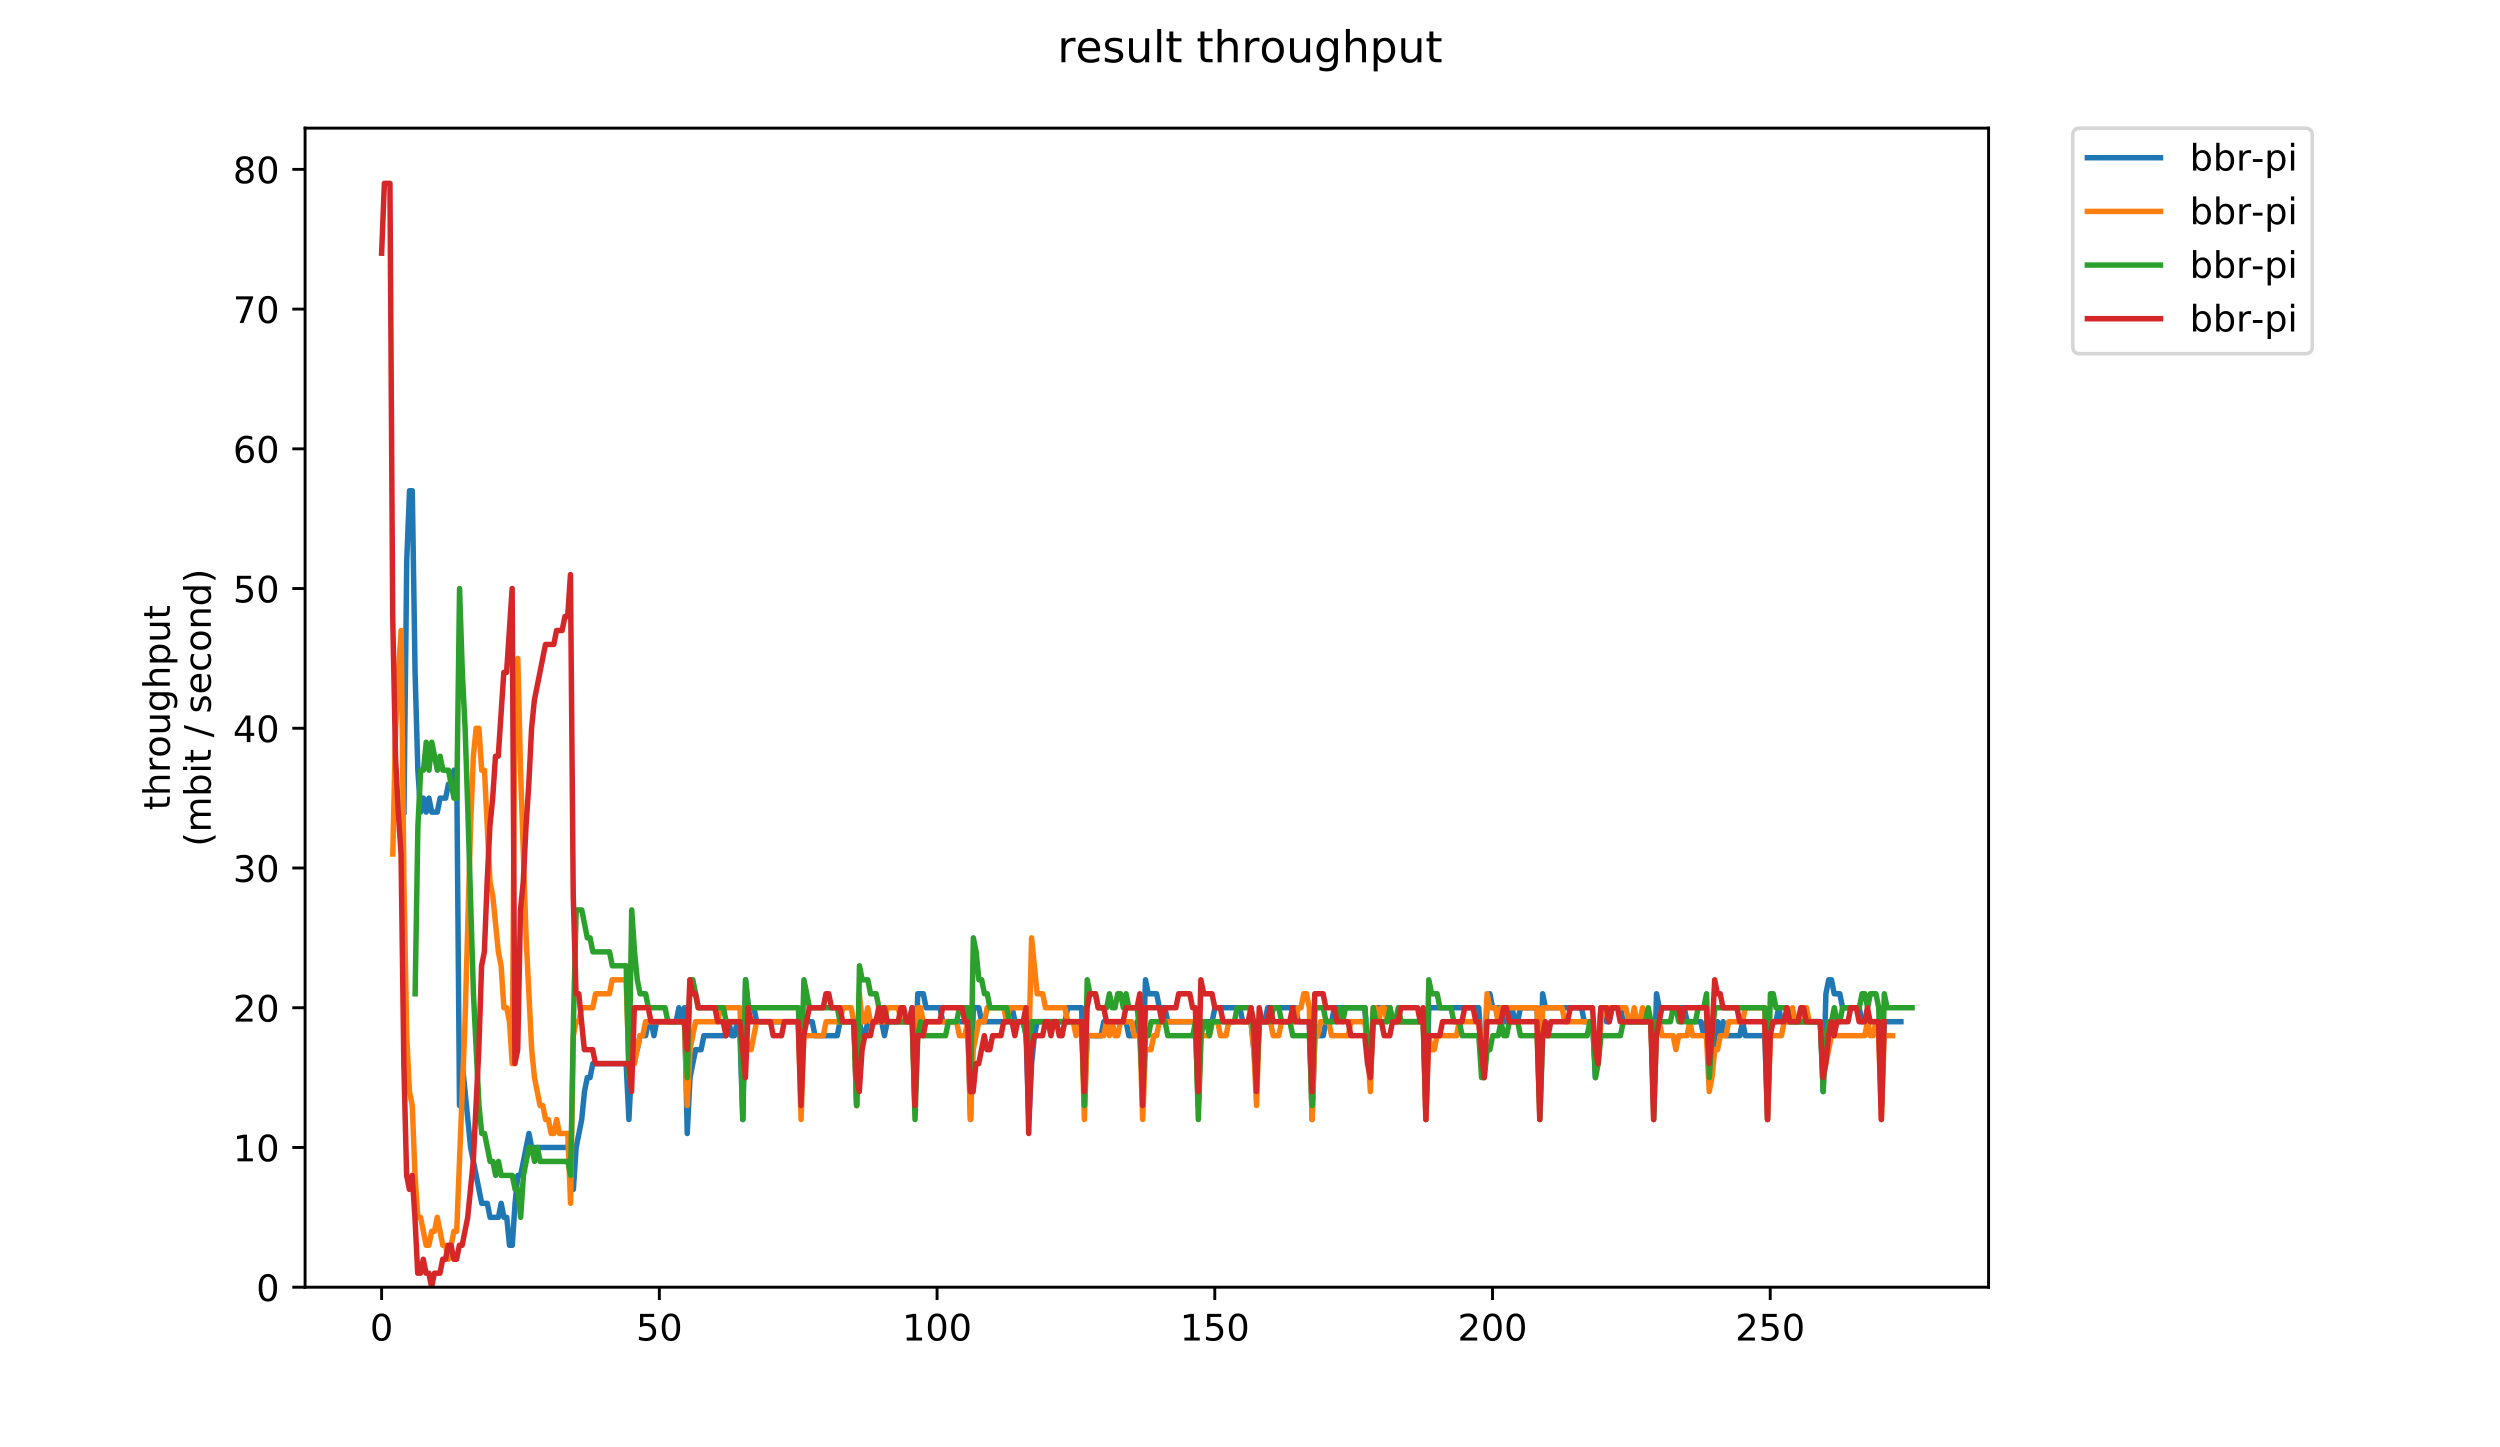 <?xml version="1.0" encoding="utf-8" standalone="no"?>
<!DOCTYPE svg PUBLIC "-//W3C//DTD SVG 1.1//EN"
  "http://www.w3.org/Graphics/SVG/1.1/DTD/svg11.dtd">
<!-- Created with matplotlib (https://matplotlib.org/) -->
<svg height="396pt" version="1.1" viewBox="0 0 684 396" width="684pt" xmlns="http://www.w3.org/2000/svg" xmlns:xlink="http://www.w3.org/1999/xlink">
 <defs>
  <style type="text/css">
*{stroke-linecap:butt;stroke-linejoin:round;}
  </style>
 </defs>
 <g id="figure_1">
  <g id="patch_1">
   <path d="M 0 396 
L 684 396 
L 684 0 
L 0 0 
z
" style="fill:#ffffff;"/>
  </g>
  <g id="axes_1">
   <g id="patch_2">
    <path d="M 83.472 352.174 
L 544.074 352.174 
L 544.074 35.062 
L 83.472 35.062 
z
" style="fill:#ffffff;"/>
   </g>
   <g id="matplotlib.axis_1">
    <g id="xtick_1">
     <g id="line2d_1">
      <defs>
       <path d="M 0 0 
L 0 3.5 
" id="mef02aefd29" style="stroke:#000000;stroke-width:0.8;"/>
      </defs>
      <g>
       <use style="stroke:#000000;stroke-width:0.8;" x="104.409" xlink:href="#mef02aefd29" y="352.174"/>
      </g>
     </g>
     <g id="text_1">
      <!-- 0 -->
      <defs>
       <path d="M 31.781 66.406 
Q 24.172 66.406 20.328 58.906 
Q 16.5 51.422 16.5 36.375 
Q 16.5 21.391 20.328 13.891 
Q 24.172 6.391 31.781 6.391 
Q 39.453 6.391 43.281 13.891 
Q 47.125 21.391 47.125 36.375 
Q 47.125 51.422 43.281 58.906 
Q 39.453 66.406 31.781 66.406 
z
M 31.781 74.219 
Q 44.047 74.219 50.516 64.516 
Q 56.984 54.828 56.984 36.375 
Q 56.984 17.969 50.516 8.266 
Q 44.047 -1.422 31.781 -1.422 
Q 19.531 -1.422 13.062 8.266 
Q 6.594 17.969 6.594 36.375 
Q 6.594 54.828 13.062 64.516 
Q 19.531 74.219 31.781 74.219 
z
" id="DejaVuSans-48"/>
      </defs>
      <g transform="translate(101.228 366.773)scale(0.1 -0.1)">
       <use xlink:href="#DejaVuSans-48"/>
      </g>
     </g>
    </g>
    <g id="xtick_2">
     <g id="line2d_2">
      <g>
       <use style="stroke:#000000;stroke-width:0.8;" x="180.394" xlink:href="#mef02aefd29" y="352.174"/>
      </g>
     </g>
     <g id="text_2">
      <!-- 50 -->
      <defs>
       <path d="M 10.797 72.906 
L 49.516 72.906 
L 49.516 64.594 
L 19.828 64.594 
L 19.828 46.734 
Q 21.969 47.469 24.109 47.828 
Q 26.266 48.188 28.422 48.188 
Q 40.625 48.188 47.75 41.5 
Q 54.891 34.812 54.891 23.391 
Q 54.891 11.625 47.562 5.094 
Q 40.234 -1.422 26.906 -1.422 
Q 22.312 -1.422 17.547 -0.641 
Q 12.797 0.141 7.719 1.703 
L 7.719 11.625 
Q 12.109 9.234 16.797 8.062 
Q 21.484 6.891 26.703 6.891 
Q 35.156 6.891 40.078 11.328 
Q 45.016 15.766 45.016 23.391 
Q 45.016 31 40.078 35.438 
Q 35.156 39.891 26.703 39.891 
Q 22.75 39.891 18.812 39.016 
Q 14.891 38.141 10.797 36.281 
z
" id="DejaVuSans-53"/>
      </defs>
      <g transform="translate(174.032 366.773)scale(0.1 -0.1)">
       <use xlink:href="#DejaVuSans-53"/>
       <use x="63.623" xlink:href="#DejaVuSans-48"/>
      </g>
     </g>
    </g>
    <g id="xtick_3">
     <g id="line2d_3">
      <g>
       <use style="stroke:#000000;stroke-width:0.8;" x="256.38" xlink:href="#mef02aefd29" y="352.174"/>
      </g>
     </g>
     <g id="text_3">
      <!-- 100 -->
      <defs>
       <path d="M 12.406 8.297 
L 28.516 8.297 
L 28.516 63.922 
L 10.984 60.406 
L 10.984 69.391 
L 28.422 72.906 
L 38.281 72.906 
L 38.281 8.297 
L 54.391 8.297 
L 54.391 0 
L 12.406 0 
z
" id="DejaVuSans-49"/>
      </defs>
      <g transform="translate(246.836 366.773)scale(0.1 -0.1)">
       <use xlink:href="#DejaVuSans-49"/>
       <use x="63.623" xlink:href="#DejaVuSans-48"/>
       <use x="127.246" xlink:href="#DejaVuSans-48"/>
      </g>
     </g>
    </g>
    <g id="xtick_4">
     <g id="line2d_4">
      <g>
       <use style="stroke:#000000;stroke-width:0.8;" x="332.365" xlink:href="#mef02aefd29" y="352.174"/>
      </g>
     </g>
     <g id="text_4">
      <!-- 150 -->
      <g transform="translate(322.822 366.773)scale(0.1 -0.1)">
       <use xlink:href="#DejaVuSans-49"/>
       <use x="63.623" xlink:href="#DejaVuSans-53"/>
       <use x="127.246" xlink:href="#DejaVuSans-48"/>
      </g>
     </g>
    </g>
    <g id="xtick_5">
     <g id="line2d_5">
      <g>
       <use style="stroke:#000000;stroke-width:0.8;" x="408.351" xlink:href="#mef02aefd29" y="352.174"/>
      </g>
     </g>
     <g id="text_5">
      <!-- 200 -->
      <defs>
       <path d="M 19.188 8.297 
L 53.609 8.297 
L 53.609 0 
L 7.328 0 
L 7.328 8.297 
Q 12.938 14.109 22.625 23.891 
Q 32.328 33.688 34.812 36.531 
Q 39.547 41.844 41.422 45.531 
Q 43.312 49.219 43.312 52.781 
Q 43.312 58.594 39.234 62.25 
Q 35.156 65.922 28.609 65.922 
Q 23.969 65.922 18.812 64.312 
Q 13.672 62.703 7.812 59.422 
L 7.812 69.391 
Q 13.766 71.781 18.938 73 
Q 24.125 74.219 28.422 74.219 
Q 39.75 74.219 46.484 68.547 
Q 53.219 62.891 53.219 53.422 
Q 53.219 48.922 51.531 44.891 
Q 49.859 40.875 45.406 35.406 
Q 44.188 33.984 37.641 27.219 
Q 31.109 20.453 19.188 8.297 
z
" id="DejaVuSans-50"/>
      </defs>
      <g transform="translate(398.807 366.773)scale(0.1 -0.1)">
       <use xlink:href="#DejaVuSans-50"/>
       <use x="63.623" xlink:href="#DejaVuSans-48"/>
       <use x="127.246" xlink:href="#DejaVuSans-48"/>
      </g>
     </g>
    </g>
    <g id="xtick_6">
     <g id="line2d_6">
      <g>
       <use style="stroke:#000000;stroke-width:0.8;" x="484.336" xlink:href="#mef02aefd29" y="352.174"/>
      </g>
     </g>
     <g id="text_6">
      <!-- 250 -->
      <g transform="translate(474.792 366.773)scale(0.1 -0.1)">
       <use xlink:href="#DejaVuSans-50"/>
       <use x="63.623" xlink:href="#DejaVuSans-53"/>
       <use x="127.246" xlink:href="#DejaVuSans-48"/>
      </g>
     </g>
    </g>
   </g>
   <g id="matplotlib.axis_2">
    <g id="ytick_1">
     <g id="line2d_7">
      <defs>
       <path d="M 0 0 
L -3.5 0 
" id="m9801da9d36" style="stroke:#000000;stroke-width:0.8;"/>
      </defs>
      <g>
       <use style="stroke:#000000;stroke-width:0.8;" x="83.472" xlink:href="#m9801da9d36" y="352.174"/>
      </g>
     </g>
     <g id="text_7">
      <!-- 0 -->
      <g transform="translate(70.11 355.973)scale(0.1 -0.1)">
       <use xlink:href="#DejaVuSans-48"/>
      </g>
     </g>
    </g>
    <g id="ytick_2">
     <g id="line2d_8">
      <g>
       <use style="stroke:#000000;stroke-width:0.8;" x="83.472" xlink:href="#m9801da9d36" y="313.945"/>
      </g>
     </g>
     <g id="text_8">
      <!-- 10 -->
      <g transform="translate(63.747 317.744)scale(0.1 -0.1)">
       <use xlink:href="#DejaVuSans-49"/>
       <use x="63.623" xlink:href="#DejaVuSans-48"/>
      </g>
     </g>
    </g>
    <g id="ytick_3">
     <g id="line2d_9">
      <g>
       <use style="stroke:#000000;stroke-width:0.8;" x="83.472" xlink:href="#m9801da9d36" y="275.716"/>
      </g>
     </g>
     <g id="text_9">
      <!-- 20 -->
      <g transform="translate(63.747 279.515)scale(0.1 -0.1)">
       <use xlink:href="#DejaVuSans-50"/>
       <use x="63.623" xlink:href="#DejaVuSans-48"/>
      </g>
     </g>
    </g>
    <g id="ytick_4">
     <g id="line2d_10">
      <g>
       <use style="stroke:#000000;stroke-width:0.8;" x="83.472" xlink:href="#m9801da9d36" y="237.486"/>
      </g>
     </g>
     <g id="text_10">
      <!-- 30 -->
      <defs>
       <path d="M 40.578 39.312 
Q 47.656 37.797 51.625 33 
Q 55.609 28.219 55.609 21.188 
Q 55.609 10.406 48.188 4.484 
Q 40.766 -1.422 27.094 -1.422 
Q 22.516 -1.422 17.656 -0.516 
Q 12.797 0.391 7.625 2.203 
L 7.625 11.719 
Q 11.719 9.328 16.594 8.109 
Q 21.484 6.891 26.812 6.891 
Q 36.078 6.891 40.938 10.547 
Q 45.797 14.203 45.797 21.188 
Q 45.797 27.641 41.281 31.266 
Q 36.766 34.906 28.719 34.906 
L 20.219 34.906 
L 20.219 43.016 
L 29.109 43.016 
Q 36.375 43.016 40.234 45.922 
Q 44.094 48.828 44.094 54.297 
Q 44.094 59.906 40.109 62.906 
Q 36.141 65.922 28.719 65.922 
Q 24.656 65.922 20.016 65.031 
Q 15.375 64.156 9.812 62.312 
L 9.812 71.094 
Q 15.438 72.656 20.344 73.438 
Q 25.25 74.219 29.594 74.219 
Q 40.828 74.219 47.359 69.109 
Q 53.906 64.016 53.906 55.328 
Q 53.906 49.266 50.438 45.094 
Q 46.969 40.922 40.578 39.312 
z
" id="DejaVuSans-51"/>
      </defs>
      <g transform="translate(63.747 241.286)scale(0.1 -0.1)">
       <use xlink:href="#DejaVuSans-51"/>
       <use x="63.623" xlink:href="#DejaVuSans-48"/>
      </g>
     </g>
    </g>
    <g id="ytick_5">
     <g id="line2d_11">
      <g>
       <use style="stroke:#000000;stroke-width:0.8;" x="83.472" xlink:href="#m9801da9d36" y="199.257"/>
      </g>
     </g>
     <g id="text_11">
      <!-- 40 -->
      <defs>
       <path d="M 37.797 64.312 
L 12.891 25.391 
L 37.797 25.391 
z
M 35.203 72.906 
L 47.609 72.906 
L 47.609 25.391 
L 58.016 25.391 
L 58.016 17.188 
L 47.609 17.188 
L 47.609 0 
L 37.797 0 
L 37.797 17.188 
L 4.891 17.188 
L 4.891 26.703 
z
" id="DejaVuSans-52"/>
      </defs>
      <g transform="translate(63.747 203.056)scale(0.1 -0.1)">
       <use xlink:href="#DejaVuSans-52"/>
       <use x="63.623" xlink:href="#DejaVuSans-48"/>
      </g>
     </g>
    </g>
    <g id="ytick_6">
     <g id="line2d_12">
      <g>
       <use style="stroke:#000000;stroke-width:0.8;" x="83.472" xlink:href="#m9801da9d36" y="161.028"/>
      </g>
     </g>
     <g id="text_12">
      <!-- 50 -->
      <g transform="translate(63.747 164.827)scale(0.1 -0.1)">
       <use xlink:href="#DejaVuSans-53"/>
       <use x="63.623" xlink:href="#DejaVuSans-48"/>
      </g>
     </g>
    </g>
    <g id="ytick_7">
     <g id="line2d_13">
      <g>
       <use style="stroke:#000000;stroke-width:0.8;" x="83.472" xlink:href="#m9801da9d36" y="122.799"/>
      </g>
     </g>
     <g id="text_13">
      <!-- 60 -->
      <defs>
       <path d="M 33.016 40.375 
Q 26.375 40.375 22.484 35.828 
Q 18.609 31.297 18.609 23.391 
Q 18.609 15.531 22.484 10.953 
Q 26.375 6.391 33.016 6.391 
Q 39.656 6.391 43.531 10.953 
Q 47.406 15.531 47.406 23.391 
Q 47.406 31.297 43.531 35.828 
Q 39.656 40.375 33.016 40.375 
z
M 52.594 71.297 
L 52.594 62.312 
Q 48.875 64.062 45.094 64.984 
Q 41.312 65.922 37.594 65.922 
Q 27.828 65.922 22.672 59.328 
Q 17.531 52.734 16.797 39.406 
Q 19.672 43.656 24.016 45.922 
Q 28.375 48.188 33.594 48.188 
Q 44.578 48.188 50.953 41.516 
Q 57.328 34.859 57.328 23.391 
Q 57.328 12.156 50.688 5.359 
Q 44.047 -1.422 33.016 -1.422 
Q 20.359 -1.422 13.672 8.266 
Q 6.984 17.969 6.984 36.375 
Q 6.984 53.656 15.188 63.938 
Q 23.391 74.219 37.203 74.219 
Q 40.922 74.219 44.703 73.484 
Q 48.484 72.75 52.594 71.297 
z
" id="DejaVuSans-54"/>
      </defs>
      <g transform="translate(63.747 126.598)scale(0.1 -0.1)">
       <use xlink:href="#DejaVuSans-54"/>
       <use x="63.623" xlink:href="#DejaVuSans-48"/>
      </g>
     </g>
    </g>
    <g id="ytick_8">
     <g id="line2d_14">
      <g>
       <use style="stroke:#000000;stroke-width:0.8;" x="83.472" xlink:href="#m9801da9d36" y="84.569"/>
      </g>
     </g>
     <g id="text_14">
      <!-- 70 -->
      <defs>
       <path d="M 8.203 72.906 
L 55.078 72.906 
L 55.078 68.703 
L 28.609 0 
L 18.312 0 
L 43.219 64.594 
L 8.203 64.594 
z
" id="DejaVuSans-55"/>
      </defs>
      <g transform="translate(63.747 88.369)scale(0.1 -0.1)">
       <use xlink:href="#DejaVuSans-55"/>
       <use x="63.623" xlink:href="#DejaVuSans-48"/>
      </g>
     </g>
    </g>
    <g id="ytick_9">
     <g id="line2d_15">
      <g>
       <use style="stroke:#000000;stroke-width:0.8;" x="83.472" xlink:href="#m9801da9d36" y="46.34"/>
      </g>
     </g>
     <g id="text_15">
      <!-- 80 -->
      <defs>
       <path d="M 31.781 34.625 
Q 24.75 34.625 20.719 30.859 
Q 16.703 27.094 16.703 20.516 
Q 16.703 13.922 20.719 10.156 
Q 24.75 6.391 31.781 6.391 
Q 38.812 6.391 42.859 10.172 
Q 46.922 13.969 46.922 20.516 
Q 46.922 27.094 42.891 30.859 
Q 38.875 34.625 31.781 34.625 
z
M 21.922 38.812 
Q 15.578 40.375 12.031 44.719 
Q 8.5 49.078 8.5 55.328 
Q 8.5 64.062 14.719 69.141 
Q 20.953 74.219 31.781 74.219 
Q 42.672 74.219 48.875 69.141 
Q 55.078 64.062 55.078 55.328 
Q 55.078 49.078 51.531 44.719 
Q 48 40.375 41.703 38.812 
Q 48.828 37.156 52.797 32.312 
Q 56.781 27.484 56.781 20.516 
Q 56.781 9.906 50.312 4.234 
Q 43.844 -1.422 31.781 -1.422 
Q 19.734 -1.422 13.25 4.234 
Q 6.781 9.906 6.781 20.516 
Q 6.781 27.484 10.781 32.312 
Q 14.797 37.156 21.922 38.812 
z
M 18.312 54.391 
Q 18.312 48.734 21.844 45.562 
Q 25.391 42.391 31.781 42.391 
Q 38.141 42.391 41.719 45.562 
Q 45.312 48.734 45.312 54.391 
Q 45.312 60.062 41.719 63.234 
Q 38.141 66.406 31.781 66.406 
Q 25.391 66.406 21.844 63.234 
Q 18.312 60.062 18.312 54.391 
z
" id="DejaVuSans-56"/>
      </defs>
      <g transform="translate(63.747 50.139)scale(0.1 -0.1)">
       <use xlink:href="#DejaVuSans-56"/>
       <use x="63.623" xlink:href="#DejaVuSans-48"/>
      </g>
     </g>
    </g>
    <g id="text_16">
     <!-- throughput -->
     <defs>
      <path d="M 18.312 70.219 
L 18.312 54.688 
L 36.812 54.688 
L 36.812 47.703 
L 18.312 47.703 
L 18.312 18.016 
Q 18.312 11.328 20.141 9.422 
Q 21.969 7.516 27.594 7.516 
L 36.812 7.516 
L 36.812 0 
L 27.594 0 
Q 17.188 0 13.234 3.875 
Q 9.281 7.766 9.281 18.016 
L 9.281 47.703 
L 2.688 47.703 
L 2.688 54.688 
L 9.281 54.688 
L 9.281 70.219 
z
" id="DejaVuSans-116"/>
      <path d="M 54.891 33.016 
L 54.891 0 
L 45.906 0 
L 45.906 32.719 
Q 45.906 40.484 42.875 44.328 
Q 39.844 48.188 33.797 48.188 
Q 26.516 48.188 22.312 43.547 
Q 18.109 38.922 18.109 30.906 
L 18.109 0 
L 9.078 0 
L 9.078 75.984 
L 18.109 75.984 
L 18.109 46.188 
Q 21.344 51.125 25.703 53.562 
Q 30.078 56 35.797 56 
Q 45.219 56 50.047 50.172 
Q 54.891 44.344 54.891 33.016 
z
" id="DejaVuSans-104"/>
      <path d="M 41.109 46.297 
Q 39.594 47.172 37.812 47.578 
Q 36.031 48 33.891 48 
Q 26.266 48 22.188 43.047 
Q 18.109 38.094 18.109 28.812 
L 18.109 0 
L 9.078 0 
L 9.078 54.688 
L 18.109 54.688 
L 18.109 46.188 
Q 20.953 51.172 25.484 53.578 
Q 30.031 56 36.531 56 
Q 37.453 56 38.578 55.875 
Q 39.703 55.766 41.062 55.516 
z
" id="DejaVuSans-114"/>
      <path d="M 30.609 48.391 
Q 23.391 48.391 19.188 42.75 
Q 14.984 37.109 14.984 27.297 
Q 14.984 17.484 19.156 11.844 
Q 23.344 6.203 30.609 6.203 
Q 37.797 6.203 41.984 11.859 
Q 46.188 17.531 46.188 27.297 
Q 46.188 37.016 41.984 42.703 
Q 37.797 48.391 30.609 48.391 
z
M 30.609 56 
Q 42.328 56 49.016 48.375 
Q 55.719 40.766 55.719 27.297 
Q 55.719 13.875 49.016 6.219 
Q 42.328 -1.422 30.609 -1.422 
Q 18.844 -1.422 12.172 6.219 
Q 5.516 13.875 5.516 27.297 
Q 5.516 40.766 12.172 48.375 
Q 18.844 56 30.609 56 
z
" id="DejaVuSans-111"/>
      <path d="M 8.5 21.578 
L 8.5 54.688 
L 17.484 54.688 
L 17.484 21.922 
Q 17.484 14.156 20.5 10.266 
Q 23.531 6.391 29.594 6.391 
Q 36.859 6.391 41.078 11.031 
Q 45.312 15.672 45.312 23.688 
L 45.312 54.688 
L 54.297 54.688 
L 54.297 0 
L 45.312 0 
L 45.312 8.406 
Q 42.047 3.422 37.719 1 
Q 33.406 -1.422 27.688 -1.422 
Q 18.266 -1.422 13.375 4.438 
Q 8.5 10.297 8.5 21.578 
z
M 31.109 56 
z
" id="DejaVuSans-117"/>
      <path d="M 45.406 27.984 
Q 45.406 37.75 41.375 43.109 
Q 37.359 48.484 30.078 48.484 
Q 22.859 48.484 18.828 43.109 
Q 14.797 37.75 14.797 27.984 
Q 14.797 18.266 18.828 12.891 
Q 22.859 7.516 30.078 7.516 
Q 37.359 7.516 41.375 12.891 
Q 45.406 18.266 45.406 27.984 
z
M 54.391 6.781 
Q 54.391 -7.172 48.188 -13.984 
Q 42 -20.797 29.203 -20.797 
Q 24.469 -20.797 20.266 -20.094 
Q 16.062 -19.391 12.109 -17.922 
L 12.109 -9.188 
Q 16.062 -11.328 19.922 -12.344 
Q 23.781 -13.375 27.781 -13.375 
Q 36.625 -13.375 41.016 -8.766 
Q 45.406 -4.156 45.406 5.172 
L 45.406 9.625 
Q 42.625 4.781 38.281 2.391 
Q 33.938 0 27.875 0 
Q 17.828 0 11.672 7.656 
Q 5.516 15.328 5.516 27.984 
Q 5.516 40.672 11.672 48.328 
Q 17.828 56 27.875 56 
Q 33.938 56 38.281 53.609 
Q 42.625 51.219 45.406 46.391 
L 45.406 54.688 
L 54.391 54.688 
z
" id="DejaVuSans-103"/>
      <path d="M 18.109 8.203 
L 18.109 -20.797 
L 9.078 -20.797 
L 9.078 54.688 
L 18.109 54.688 
L 18.109 46.391 
Q 20.953 51.266 25.266 53.625 
Q 29.594 56 35.594 56 
Q 45.562 56 51.781 48.094 
Q 58.016 40.188 58.016 27.297 
Q 58.016 14.406 51.781 6.484 
Q 45.562 -1.422 35.594 -1.422 
Q 29.594 -1.422 25.266 0.953 
Q 20.953 3.328 18.109 8.203 
z
M 48.688 27.297 
Q 48.688 37.203 44.609 42.844 
Q 40.531 48.484 33.406 48.484 
Q 26.266 48.484 22.188 42.844 
Q 18.109 37.203 18.109 27.297 
Q 18.109 17.391 22.188 11.75 
Q 26.266 6.109 33.406 6.109 
Q 40.531 6.109 44.609 11.75 
Q 48.688 17.391 48.688 27.297 
z
" id="DejaVuSans-112"/>
     </defs>
     <g transform="translate(46.47 221.675)rotate(-90)scale(0.1 -0.1)">
      <use xlink:href="#DejaVuSans-116"/>
      <use x="39.209" xlink:href="#DejaVuSans-104"/>
      <use x="102.588" xlink:href="#DejaVuSans-114"/>
      <use x="143.67" xlink:href="#DejaVuSans-111"/>
      <use x="204.852" xlink:href="#DejaVuSans-117"/>
      <use x="268.23" xlink:href="#DejaVuSans-103"/>
      <use x="331.707" xlink:href="#DejaVuSans-104"/>
      <use x="395.086" xlink:href="#DejaVuSans-112"/>
      <use x="458.562" xlink:href="#DejaVuSans-117"/>
      <use x="521.941" xlink:href="#DejaVuSans-116"/>
     </g>
     <!-- (mbit / second) -->
     <defs>
      <path d="M 31 75.875 
Q 24.469 64.656 21.281 53.656 
Q 18.109 42.672 18.109 31.391 
Q 18.109 20.125 21.312 9.062 
Q 24.516 -2 31 -13.188 
L 23.188 -13.188 
Q 15.875 -1.703 12.234 9.375 
Q 8.594 20.453 8.594 31.391 
Q 8.594 42.281 12.203 53.312 
Q 15.828 64.359 23.188 75.875 
z
" id="DejaVuSans-40"/>
      <path d="M 52 44.188 
Q 55.375 50.25 60.062 53.125 
Q 64.75 56 71.094 56 
Q 79.641 56 84.281 50.016 
Q 88.922 44.047 88.922 33.016 
L 88.922 0 
L 79.891 0 
L 79.891 32.719 
Q 79.891 40.578 77.094 44.375 
Q 74.312 48.188 68.609 48.188 
Q 61.625 48.188 57.562 43.547 
Q 53.516 38.922 53.516 30.906 
L 53.516 0 
L 44.484 0 
L 44.484 32.719 
Q 44.484 40.625 41.703 44.406 
Q 38.922 48.188 33.109 48.188 
Q 26.219 48.188 22.156 43.531 
Q 18.109 38.875 18.109 30.906 
L 18.109 0 
L 9.078 0 
L 9.078 54.688 
L 18.109 54.688 
L 18.109 46.188 
Q 21.188 51.219 25.484 53.609 
Q 29.781 56 35.688 56 
Q 41.656 56 45.828 52.969 
Q 50 49.953 52 44.188 
z
" id="DejaVuSans-109"/>
      <path d="M 48.688 27.297 
Q 48.688 37.203 44.609 42.844 
Q 40.531 48.484 33.406 48.484 
Q 26.266 48.484 22.188 42.844 
Q 18.109 37.203 18.109 27.297 
Q 18.109 17.391 22.188 11.75 
Q 26.266 6.109 33.406 6.109 
Q 40.531 6.109 44.609 11.75 
Q 48.688 17.391 48.688 27.297 
z
M 18.109 46.391 
Q 20.953 51.266 25.266 53.625 
Q 29.594 56 35.594 56 
Q 45.562 56 51.781 48.094 
Q 58.016 40.188 58.016 27.297 
Q 58.016 14.406 51.781 6.484 
Q 45.562 -1.422 35.594 -1.422 
Q 29.594 -1.422 25.266 0.953 
Q 20.953 3.328 18.109 8.203 
L 18.109 0 
L 9.078 0 
L 9.078 75.984 
L 18.109 75.984 
z
" id="DejaVuSans-98"/>
      <path d="M 9.422 54.688 
L 18.406 54.688 
L 18.406 0 
L 9.422 0 
z
M 9.422 75.984 
L 18.406 75.984 
L 18.406 64.594 
L 9.422 64.594 
z
" id="DejaVuSans-105"/>
      <path id="DejaVuSans-32"/>
      <path d="M 25.391 72.906 
L 33.688 72.906 
L 8.297 -9.281 
L 0 -9.281 
z
" id="DejaVuSans-47"/>
      <path d="M 44.281 53.078 
L 44.281 44.578 
Q 40.484 46.531 36.375 47.5 
Q 32.281 48.484 27.875 48.484 
Q 21.188 48.484 17.844 46.438 
Q 14.5 44.391 14.5 40.281 
Q 14.5 37.156 16.891 35.375 
Q 19.281 33.594 26.516 31.984 
L 29.594 31.297 
Q 39.156 29.25 43.188 25.516 
Q 47.219 21.781 47.219 15.094 
Q 47.219 7.469 41.188 3.016 
Q 35.156 -1.422 24.609 -1.422 
Q 20.219 -1.422 15.453 -0.562 
Q 10.688 0.297 5.422 2 
L 5.422 11.281 
Q 10.406 8.688 15.234 7.391 
Q 20.062 6.109 24.812 6.109 
Q 31.156 6.109 34.562 8.281 
Q 37.984 10.453 37.984 14.406 
Q 37.984 18.062 35.516 20.016 
Q 33.062 21.969 24.703 23.781 
L 21.578 24.516 
Q 13.234 26.266 9.516 29.906 
Q 5.812 33.547 5.812 39.891 
Q 5.812 47.609 11.281 51.797 
Q 16.75 56 26.812 56 
Q 31.781 56 36.172 55.266 
Q 40.578 54.547 44.281 53.078 
z
" id="DejaVuSans-115"/>
      <path d="M 56.203 29.594 
L 56.203 25.203 
L 14.891 25.203 
Q 15.484 15.922 20.484 11.062 
Q 25.484 6.203 34.422 6.203 
Q 39.594 6.203 44.453 7.469 
Q 49.312 8.734 54.109 11.281 
L 54.109 2.781 
Q 49.266 0.734 44.188 -0.344 
Q 39.109 -1.422 33.891 -1.422 
Q 20.797 -1.422 13.156 6.188 
Q 5.516 13.812 5.516 26.812 
Q 5.516 40.234 12.766 48.109 
Q 20.016 56 32.328 56 
Q 43.359 56 49.781 48.891 
Q 56.203 41.797 56.203 29.594 
z
M 47.219 32.234 
Q 47.125 39.594 43.094 43.984 
Q 39.062 48.391 32.422 48.391 
Q 24.906 48.391 20.391 44.141 
Q 15.875 39.891 15.188 32.172 
z
" id="DejaVuSans-101"/>
      <path d="M 48.781 52.594 
L 48.781 44.188 
Q 44.969 46.297 41.141 47.344 
Q 37.312 48.391 33.406 48.391 
Q 24.656 48.391 19.812 42.844 
Q 14.984 37.312 14.984 27.297 
Q 14.984 17.281 19.812 11.734 
Q 24.656 6.203 33.406 6.203 
Q 37.312 6.203 41.141 7.25 
Q 44.969 8.297 48.781 10.406 
L 48.781 2.094 
Q 45.016 0.344 40.984 -0.531 
Q 36.969 -1.422 32.422 -1.422 
Q 20.062 -1.422 12.781 6.344 
Q 5.516 14.109 5.516 27.297 
Q 5.516 40.672 12.859 48.328 
Q 20.219 56 33.016 56 
Q 37.156 56 41.109 55.141 
Q 45.062 54.297 48.781 52.594 
z
" id="DejaVuSans-99"/>
      <path d="M 54.891 33.016 
L 54.891 0 
L 45.906 0 
L 45.906 32.719 
Q 45.906 40.484 42.875 44.328 
Q 39.844 48.188 33.797 48.188 
Q 26.516 48.188 22.312 43.547 
Q 18.109 38.922 18.109 30.906 
L 18.109 0 
L 9.078 0 
L 9.078 54.688 
L 18.109 54.688 
L 18.109 46.188 
Q 21.344 51.125 25.703 53.562 
Q 30.078 56 35.797 56 
Q 45.219 56 50.047 50.172 
Q 54.891 44.344 54.891 33.016 
z
" id="DejaVuSans-110"/>
      <path d="M 45.406 46.391 
L 45.406 75.984 
L 54.391 75.984 
L 54.391 0 
L 45.406 0 
L 45.406 8.203 
Q 42.578 3.328 38.25 0.953 
Q 33.938 -1.422 27.875 -1.422 
Q 17.969 -1.422 11.734 6.484 
Q 5.516 14.406 5.516 27.297 
Q 5.516 40.188 11.734 48.094 
Q 17.969 56 27.875 56 
Q 33.938 56 38.25 53.625 
Q 42.578 51.266 45.406 46.391 
z
M 14.797 27.297 
Q 14.797 17.391 18.875 11.75 
Q 22.953 6.109 30.078 6.109 
Q 37.203 6.109 41.297 11.75 
Q 45.406 17.391 45.406 27.297 
Q 45.406 37.203 41.297 42.844 
Q 37.203 48.484 30.078 48.484 
Q 22.953 48.484 18.875 42.844 
Q 14.797 37.203 14.797 27.297 
z
" id="DejaVuSans-100"/>
      <path d="M 8.016 75.875 
L 15.828 75.875 
Q 23.141 64.359 26.781 53.312 
Q 30.422 42.281 30.422 31.391 
Q 30.422 20.453 26.781 9.375 
Q 23.141 -1.703 15.828 -13.188 
L 8.016 -13.188 
Q 14.5 -2 17.703 9.062 
Q 20.906 20.125 20.906 31.391 
Q 20.906 42.672 17.703 53.656 
Q 14.5 64.656 8.016 75.875 
z
" id="DejaVuSans-41"/>
     </defs>
     <g transform="translate(57.668 231.609)rotate(-90)scale(0.1 -0.1)">
      <use xlink:href="#DejaVuSans-40"/>
      <use x="39.014" xlink:href="#DejaVuSans-109"/>
      <use x="136.426" xlink:href="#DejaVuSans-98"/>
      <use x="199.902" xlink:href="#DejaVuSans-105"/>
      <use x="227.686" xlink:href="#DejaVuSans-116"/>
      <use x="266.895" xlink:href="#DejaVuSans-32"/>
      <use x="298.682" xlink:href="#DejaVuSans-47"/>
      <use x="332.373" xlink:href="#DejaVuSans-32"/>
      <use x="364.16" xlink:href="#DejaVuSans-115"/>
      <use x="416.26" xlink:href="#DejaVuSans-101"/>
      <use x="477.783" xlink:href="#DejaVuSans-99"/>
      <use x="532.764" xlink:href="#DejaVuSans-111"/>
      <use x="593.945" xlink:href="#DejaVuSans-110"/>
      <use x="657.324" xlink:href="#DejaVuSans-100"/>
      <use x="720.801" xlink:href="#DejaVuSans-41"/>
     </g>
    </g>
   </g>
   <g id="line2d_16">
    <path clip-path="url(#p7ba2fca12e)" d="M 110.524 222.195 
L 111.284 153.382 
L 112.044 134.267 
L 112.804 134.267 
L 113.564 183.965 
L 114.323 210.726 
L 115.083 222.195 
L 115.843 218.372 
L 116.603 222.195 
L 117.363 218.372 
L 118.123 222.195 
L 119.642 222.195 
L 120.402 218.372 
L 121.922 218.372 
L 122.682 214.549 
L 123.442 214.549 
L 124.201 210.726 
L 124.961 210.726 
L 125.721 302.476 
L 126.481 291.007 
L 128.761 313.945 
L 131.8 329.237 
L 133.32 329.237 
L 134.08 333.06 
L 136.359 333.06 
L 137.119 329.237 
L 137.879 333.06 
L 138.639 333.06 
L 139.399 340.705 
L 140.158 340.705 
L 140.918 329.237 
L 141.678 321.591 
L 142.438 321.591 
L 144.718 310.122 
L 145.477 313.945 
L 155.356 313.945 
L 156.115 310.122 
L 156.875 325.414 
L 157.635 313.945 
L 159.155 306.299 
L 159.915 298.653 
L 160.675 294.83 
L 161.434 294.83 
L 162.194 291.007 
L 171.312 291.007 
L 172.072 306.299 
L 172.832 291.007 
L 173.592 287.184 
L 174.352 287.184 
L 175.112 283.362 
L 176.631 283.362 
L 177.391 279.539 
L 178.151 279.539 
L 178.911 283.362 
L 179.671 279.539 
L 184.99 279.539 
L 185.75 275.716 
L 186.51 279.539 
L 187.269 275.716 
L 188.029 310.122 
L 188.789 294.83 
L 190.309 287.184 
L 191.829 287.184 
L 192.588 283.362 
L 198.667 283.362 
L 199.427 279.539 
L 200.187 283.362 
L 200.947 283.362 
L 201.707 279.539 
L 202.467 283.362 
L 203.226 306.299 
L 203.986 268.07 
L 204.746 275.716 
L 206.266 275.716 
L 207.026 279.539 
L 218.423 279.539 
L 219.183 298.653 
L 219.943 279.539 
L 222.223 279.539 
L 222.983 283.362 
L 229.061 283.362 
L 229.821 279.539 
L 233.621 279.539 
L 234.38 302.476 
L 235.14 279.539 
L 235.9 283.362 
L 236.66 283.362 
L 237.42 279.539 
L 241.219 279.539 
L 241.979 283.362 
L 242.739 279.539 
L 248.818 279.539 
L 249.578 275.716 
L 250.337 294.83 
L 251.097 271.893 
L 252.617 271.893 
L 253.377 275.716 
L 257.176 275.716 
L 257.936 279.539 
L 264.775 279.539 
L 265.534 306.299 
L 266.294 275.716 
L 267.814 275.716 
L 268.574 279.539 
L 275.413 279.539 
L 276.172 275.716 
L 276.932 275.716 
L 277.692 279.539 
L 279.972 279.539 
L 280.732 283.362 
L 281.491 306.299 
L 282.251 291.007 
L 283.011 283.362 
L 283.771 279.539 
L 291.37 279.539 
L 292.129 275.716 
L 295.929 275.716 
L 296.689 302.476 
L 297.448 283.362 
L 301.248 283.362 
L 302.008 279.539 
L 308.086 279.539 
L 308.846 283.362 
L 310.366 283.362 
L 311.126 279.539 
L 311.886 283.362 
L 312.646 291.007 
L 313.405 268.07 
L 314.165 271.893 
L 316.445 271.893 
L 317.205 275.716 
L 318.724 275.716 
L 319.484 279.539 
L 327.083 279.539 
L 327.843 302.476 
L 328.602 279.539 
L 331.642 279.539 
L 332.402 275.716 
L 339.24 275.716 
L 340 279.539 
L 342.28 279.539 
L 343.8 294.83 
L 344.559 279.539 
L 346.079 279.539 
L 346.839 275.716 
L 354.438 275.716 
L 355.197 279.539 
L 358.237 279.539 
L 358.997 306.299 
L 359.757 283.362 
L 362.036 283.362 
L 362.796 279.539 
L 364.316 279.539 
L 365.075 275.716 
L 373.434 275.716 
L 374.194 287.184 
L 374.954 294.83 
L 375.713 279.539 
L 376.473 275.716 
L 380.273 275.716 
L 381.032 279.539 
L 389.391 279.539 
L 390.151 306.299 
L 390.911 275.716 
L 404.588 275.716 
L 405.348 287.184 
L 406.108 287.184 
L 406.868 275.716 
L 407.627 271.893 
L 408.387 275.716 
L 410.667 275.716 
L 411.427 279.539 
L 412.946 279.539 
L 413.706 275.716 
L 414.466 279.539 
L 415.226 279.539 
L 415.986 275.716 
L 420.545 275.716 
L 421.305 298.653 
L 422.065 271.893 
L 422.824 275.716 
L 432.703 275.716 
L 433.462 279.539 
L 435.742 279.539 
L 436.502 294.83 
L 437.262 287.184 
L 438.022 275.716 
L 438.781 275.716 
L 439.541 279.539 
L 440.301 279.539 
L 441.061 275.716 
L 443.341 275.716 
L 444.1 279.539 
L 451.699 279.539 
L 452.459 298.653 
L 453.219 271.893 
L 453.979 275.716 
L 460.817 275.716 
L 461.577 279.539 
L 465.376 279.539 
L 466.136 283.362 
L 466.896 279.539 
L 467.656 294.83 
L 468.416 291.007 
L 469.176 283.362 
L 469.935 279.539 
L 470.695 283.362 
L 471.455 279.539 
L 472.215 283.362 
L 476.014 283.362 
L 476.774 279.539 
L 477.534 283.362 
L 482.853 283.362 
L 483.613 306.299 
L 484.373 279.539 
L 485.892 279.539 
L 486.652 275.716 
L 487.412 279.539 
L 498.05 279.539 
L 498.81 298.653 
L 499.57 271.893 
L 500.33 268.07 
L 501.09 268.07 
L 501.849 271.893 
L 503.369 271.893 
L 504.129 275.716 
L 508.688 275.716 
L 509.448 279.539 
L 514.007 279.539 
L 514.767 302.476 
L 515.527 279.539 
L 520.086 279.539 
L 520.086 279.539 
" style="fill:none;stroke:#1f77b4;stroke-linecap:square;stroke-width:1.5;"/>
   </g>
   <g id="line2d_17">
    <path clip-path="url(#p7ba2fca12e)" d="M 107.474 233.663 
L 108.234 199.257 
L 108.994 183.965 
L 109.754 172.497 
L 110.513 241.309 
L 111.273 283.362 
L 112.033 298.653 
L 112.793 302.476 
L 113.553 321.591 
L 114.313 333.06 
L 115.073 333.06 
L 116.592 340.705 
L 117.352 340.705 
L 118.112 336.882 
L 118.872 336.882 
L 119.632 333.06 
L 121.151 340.705 
L 121.911 340.705 
L 122.671 344.528 
L 124.191 336.882 
L 124.951 336.882 
L 127.23 279.539 
L 128.75 226.018 
L 129.51 206.903 
L 130.27 199.257 
L 131.03 199.257 
L 131.789 210.726 
L 132.549 210.726 
L 134.069 241.309 
L 134.829 245.132 
L 136.349 260.424 
L 137.108 264.247 
L 137.868 275.716 
L 138.628 275.716 
L 139.388 279.539 
L 140.148 291.007 
L 140.908 187.788 
L 141.668 180.143 
L 142.427 210.726 
L 143.947 256.601 
L 145.467 287.184 
L 146.227 294.83 
L 147.746 302.476 
L 148.506 302.476 
L 149.266 306.299 
L 150.026 306.299 
L 150.786 310.122 
L 151.546 310.122 
L 152.305 306.299 
L 153.065 310.122 
L 155.345 310.122 
L 156.105 329.237 
L 156.865 283.362 
L 157.624 279.539 
L 158.384 279.539 
L 159.144 275.716 
L 162.184 275.716 
L 162.943 271.893 
L 166.743 271.893 
L 167.503 268.07 
L 171.302 268.07 
L 172.062 291.007 
L 173.581 291.007 
L 175.101 283.362 
L 175.861 283.362 
L 176.621 279.539 
L 187.259 279.539 
L 188.019 302.476 
L 188.779 287.184 
L 190.298 279.539 
L 196.377 279.539 
L 197.137 275.716 
L 202.456 275.716 
L 203.216 298.653 
L 203.976 283.362 
L 204.735 287.184 
L 205.495 287.184 
L 207.015 279.539 
L 218.413 279.539 
L 219.173 306.299 
L 219.933 283.362 
L 225.252 283.362 
L 226.011 279.539 
L 229.811 279.539 
L 230.571 275.716 
L 232.85 275.716 
L 233.61 279.539 
L 234.37 302.476 
L 235.13 271.893 
L 235.89 279.539 
L 236.649 279.539 
L 237.409 275.716 
L 238.169 279.539 
L 241.968 279.539 
L 242.728 275.716 
L 245.768 275.716 
L 246.527 279.539 
L 249.567 279.539 
L 250.327 302.476 
L 251.087 275.716 
L 251.846 275.716 
L 252.606 279.539 
L 261.725 279.539 
L 262.484 283.362 
L 264.004 283.362 
L 264.764 279.539 
L 265.524 306.299 
L 266.284 287.184 
L 267.803 279.539 
L 269.323 279.539 
L 270.083 275.716 
L 274.642 275.716 
L 275.402 279.539 
L 276.162 275.716 
L 280.721 275.716 
L 281.481 287.184 
L 282.241 256.601 
L 283.76 271.893 
L 285.28 271.893 
L 286.04 275.716 
L 291.359 275.716 
L 292.119 279.539 
L 293.638 279.539 
L 294.398 283.362 
L 295.158 279.539 
L 295.918 279.539 
L 296.678 306.299 
L 297.438 283.362 
L 301.997 283.362 
L 302.757 279.539 
L 303.517 283.362 
L 304.276 279.539 
L 305.036 283.362 
L 305.796 283.362 
L 306.556 279.539 
L 309.595 279.539 
L 310.355 283.362 
L 311.875 283.362 
L 312.635 306.299 
L 313.395 287.184 
L 314.914 287.184 
L 315.674 283.362 
L 316.434 283.362 
L 317.194 279.539 
L 327.072 279.539 
L 327.832 302.476 
L 328.592 283.362 
L 330.871 283.362 
L 331.631 279.539 
L 333.151 279.539 
L 333.911 283.362 
L 335.431 283.362 
L 336.19 279.539 
L 342.269 279.539 
L 343.029 287.184 
L 343.789 302.476 
L 344.549 279.539 
L 347.588 279.539 
L 348.348 283.362 
L 349.868 283.362 
L 350.628 279.539 
L 354.427 279.539 
L 355.187 275.716 
L 355.947 275.716 
L 356.706 271.893 
L 357.466 271.893 
L 358.226 275.716 
L 358.986 306.299 
L 359.746 283.362 
L 360.506 283.362 
L 361.266 279.539 
L 363.545 279.539 
L 364.305 283.362 
L 368.864 283.362 
L 369.624 279.539 
L 373.423 279.539 
L 374.183 287.184 
L 374.943 298.653 
L 375.703 275.716 
L 376.463 275.716 
L 377.223 279.539 
L 377.982 275.716 
L 378.742 275.716 
L 379.502 279.539 
L 380.262 275.716 
L 381.022 279.539 
L 389.38 279.539 
L 390.14 306.299 
L 390.9 283.362 
L 391.66 287.184 
L 392.42 287.184 
L 393.179 283.362 
L 398.498 283.362 
L 399.258 279.539 
L 404.577 279.539 
L 405.337 287.184 
L 406.097 287.184 
L 406.857 271.893 
L 407.617 275.716 
L 409.136 275.716 
L 409.896 279.539 
L 410.656 275.716 
L 420.534 275.716 
L 421.294 302.476 
L 422.054 275.716 
L 427.373 275.716 
L 428.133 279.539 
L 435.731 279.539 
L 436.491 291.007 
L 437.251 291.007 
L 438.011 279.539 
L 438.771 275.716 
L 444.85 275.716 
L 445.609 279.539 
L 446.369 279.539 
L 447.129 275.716 
L 447.889 279.539 
L 448.649 279.539 
L 449.409 275.716 
L 450.169 279.539 
L 451.688 279.539 
L 452.448 302.476 
L 453.208 279.539 
L 453.968 279.539 
L 454.728 283.362 
L 457.767 283.362 
L 458.527 287.184 
L 459.287 283.362 
L 461.566 283.362 
L 462.326 279.539 
L 463.086 283.362 
L 466.885 283.362 
L 467.645 298.653 
L 468.405 294.83 
L 469.165 287.184 
L 469.925 287.184 
L 470.685 283.362 
L 472.204 283.362 
L 472.964 279.539 
L 476.764 279.539 
L 477.523 275.716 
L 482.842 275.716 
L 483.602 306.299 
L 484.362 283.362 
L 487.401 283.362 
L 488.161 279.539 
L 489.681 279.539 
L 490.441 275.716 
L 491.201 279.539 
L 493.48 279.539 
L 494.24 275.716 
L 495 279.539 
L 498.039 279.539 
L 498.799 294.83 
L 501.079 283.362 
L 510.197 283.362 
L 510.957 279.539 
L 511.717 283.362 
L 512.477 283.362 
L 513.237 279.539 
L 513.996 283.362 
L 514.756 306.299 
L 515.516 283.362 
L 517.796 283.362 
L 517.796 283.362 
" style="fill:none;stroke:#ff7f0e;stroke-linecap:square;stroke-width:1.5;"/>
   </g>
   <g id="line2d_18">
    <path clip-path="url(#p7ba2fca12e)" d="M 113.576 271.893 
L 114.336 226.018 
L 115.095 210.726 
L 115.855 210.726 
L 116.615 203.08 
L 117.375 210.726 
L 118.135 203.08 
L 119.655 210.726 
L 120.414 206.903 
L 121.174 210.726 
L 122.694 210.726 
L 124.214 218.372 
L 124.973 218.372 
L 125.733 161.028 
L 126.493 183.965 
L 127.253 199.257 
L 128.013 222.195 
L 129.533 271.893 
L 131.052 302.476 
L 131.812 310.122 
L 132.572 310.122 
L 134.092 317.768 
L 134.852 317.768 
L 135.611 321.591 
L 136.371 317.768 
L 137.131 321.591 
L 140.171 321.591 
L 140.93 325.414 
L 141.69 325.414 
L 142.45 333.06 
L 143.21 321.591 
L 144.73 313.945 
L 145.49 313.945 
L 146.249 317.768 
L 147.009 313.945 
L 147.769 317.768 
L 155.368 317.768 
L 156.128 321.591 
L 156.887 279.539 
L 157.647 248.955 
L 159.167 248.955 
L 160.687 256.601 
L 161.447 256.601 
L 162.206 260.424 
L 166.766 260.424 
L 167.525 264.247 
L 171.325 264.247 
L 172.084 294.83 
L 172.844 248.955 
L 173.604 260.424 
L 174.364 268.07 
L 175.124 271.893 
L 176.644 271.893 
L 177.403 275.716 
L 181.963 275.716 
L 182.722 279.539 
L 187.282 279.539 
L 188.041 294.83 
L 188.801 268.07 
L 189.561 268.07 
L 191.081 275.716 
L 197.92 275.716 
L 198.679 279.539 
L 202.479 279.539 
L 203.239 306.299 
L 203.998 268.07 
L 204.758 275.716 
L 218.436 275.716 
L 219.196 294.83 
L 219.955 268.07 
L 221.475 275.716 
L 229.074 275.716 
L 229.833 279.539 
L 233.633 279.539 
L 234.393 302.476 
L 235.152 264.247 
L 235.912 268.07 
L 237.432 268.07 
L 238.192 271.893 
L 239.712 271.893 
L 240.471 275.716 
L 241.991 275.716 
L 242.751 279.539 
L 249.59 279.539 
L 250.35 306.299 
L 251.109 283.362 
L 251.869 279.539 
L 252.629 283.362 
L 258.708 283.362 
L 259.468 279.539 
L 261.747 279.539 
L 262.507 275.716 
L 264.787 275.716 
L 265.547 298.653 
L 266.307 256.601 
L 267.066 260.424 
L 267.826 268.07 
L 268.586 268.07 
L 269.346 271.893 
L 270.106 271.893 
L 270.866 275.716 
L 275.425 275.716 
L 276.185 279.539 
L 279.984 279.539 
L 280.744 283.362 
L 281.504 294.83 
L 282.263 279.539 
L 295.941 279.539 
L 296.701 302.476 
L 297.461 268.07 
L 298.22 271.893 
L 299.74 271.893 
L 300.5 275.716 
L 302.78 275.716 
L 303.539 271.893 
L 304.299 275.716 
L 305.059 275.716 
L 305.819 271.893 
L 306.579 271.893 
L 307.339 275.716 
L 308.099 271.893 
L 308.858 275.716 
L 311.138 275.716 
L 311.898 283.362 
L 312.658 298.653 
L 313.418 283.362 
L 314.177 283.362 
L 314.937 279.539 
L 318.736 279.539 
L 319.496 283.362 
L 326.335 283.362 
L 327.095 279.539 
L 327.855 306.299 
L 328.615 283.362 
L 329.374 279.539 
L 330.134 279.539 
L 330.894 283.362 
L 331.654 279.539 
L 337.733 279.539 
L 338.493 275.716 
L 342.292 275.716 
L 343.052 283.362 
L 343.812 294.83 
L 344.572 279.539 
L 347.611 279.539 
L 348.371 275.716 
L 349.891 275.716 
L 350.65 279.539 
L 352.93 279.539 
L 353.69 283.362 
L 358.249 283.362 
L 359.009 302.476 
L 359.769 275.716 
L 362.048 275.716 
L 362.808 279.539 
L 365.848 279.539 
L 366.607 275.716 
L 367.367 279.539 
L 368.127 275.716 
L 373.446 275.716 
L 374.206 287.184 
L 374.966 291.007 
L 375.726 275.716 
L 376.485 279.539 
L 379.525 279.539 
L 380.285 275.716 
L 381.045 279.539 
L 381.804 279.539 
L 382.564 275.716 
L 383.324 279.539 
L 389.403 279.539 
L 390.163 302.476 
L 390.923 268.07 
L 391.683 271.893 
L 393.202 271.893 
L 393.962 275.716 
L 397.002 275.716 
L 397.761 279.539 
L 399.281 279.539 
L 400.041 283.362 
L 404.6 283.362 
L 405.36 294.83 
L 406.12 294.83 
L 406.88 287.184 
L 407.64 287.184 
L 408.399 283.362 
L 409.919 283.362 
L 410.679 279.539 
L 411.439 283.362 
L 412.199 283.362 
L 412.959 279.539 
L 415.238 279.539 
L 415.998 283.362 
L 420.557 283.362 
L 421.317 306.299 
L 422.077 283.362 
L 434.234 283.362 
L 434.994 279.539 
L 435.754 279.539 
L 436.514 294.83 
L 437.274 291.007 
L 438.034 283.362 
L 443.353 283.362 
L 444.113 279.539 
L 450.191 279.539 
L 450.951 275.716 
L 451.711 279.539 
L 452.471 306.299 
L 453.231 279.539 
L 457.03 279.539 
L 457.79 275.716 
L 458.55 275.716 
L 459.31 279.539 
L 463.869 279.539 
L 464.629 275.716 
L 466.148 275.716 
L 466.908 271.893 
L 467.668 294.83 
L 468.428 283.362 
L 469.188 275.716 
L 482.865 275.716 
L 483.625 298.653 
L 484.385 271.893 
L 485.145 271.893 
L 485.905 275.716 
L 488.944 275.716 
L 489.704 279.539 
L 498.062 279.539 
L 498.822 298.653 
L 499.582 283.362 
L 500.342 279.539 
L 501.102 279.539 
L 501.862 275.716 
L 502.621 279.539 
L 503.381 279.539 
L 504.141 275.716 
L 508.7 275.716 
L 509.46 271.893 
L 510.22 271.893 
L 510.98 275.716 
L 511.74 271.893 
L 513.259 271.893 
L 514.019 275.716 
L 514.779 302.476 
L 515.539 271.893 
L 516.299 275.716 
L 523.137 275.716 
L 523.137 275.716 
" style="fill:none;stroke:#2ca02c;stroke-linecap:square;stroke-width:1.5;"/>
   </g>
   <g id="line2d_19">
    <path clip-path="url(#p7ba2fca12e)" d="M 104.409 69.278 
L 105.169 50.163 
L 106.688 50.163 
L 107.448 168.674 
L 108.208 206.903 
L 108.968 222.195 
L 109.728 233.663 
L 110.488 291.007 
L 111.247 321.591 
L 112.007 325.414 
L 112.767 321.591 
L 113.527 333.06 
L 114.287 348.351 
L 115.047 348.351 
L 115.807 344.528 
L 116.566 348.351 
L 117.326 348.351 
L 118.086 352.174 
L 118.846 348.351 
L 120.366 348.351 
L 121.126 344.528 
L 121.885 344.528 
L 122.645 340.705 
L 123.405 340.705 
L 124.165 344.528 
L 124.925 344.528 
L 125.685 340.705 
L 126.445 340.705 
L 127.964 333.06 
L 129.484 317.768 
L 131.004 287.184 
L 131.764 264.247 
L 132.523 260.424 
L 133.283 241.309 
L 134.043 226.018 
L 134.803 218.372 
L 135.563 206.903 
L 136.323 206.903 
L 137.842 183.965 
L 138.602 183.965 
L 140.122 161.028 
L 140.882 291.007 
L 141.642 287.184 
L 142.402 248.955 
L 143.161 241.309 
L 143.921 226.018 
L 144.681 214.549 
L 145.441 199.257 
L 146.201 191.611 
L 149.24 176.32 
L 151.52 176.32 
L 152.28 172.497 
L 153.799 172.497 
L 154.559 168.674 
L 155.319 168.674 
L 156.079 157.205 
L 156.839 245.132 
L 157.599 271.893 
L 158.358 271.893 
L 159.878 287.184 
L 162.158 287.184 
L 162.918 291.007 
L 172.036 291.007 
L 172.796 298.653 
L 173.556 275.716 
L 177.355 275.716 
L 178.115 279.539 
L 187.233 279.539 
L 187.993 287.184 
L 188.753 268.07 
L 189.513 271.893 
L 190.272 271.893 
L 191.032 275.716 
L 195.591 275.716 
L 196.351 279.539 
L 197.871 279.539 
L 198.631 283.362 
L 199.391 279.539 
L 202.43 279.539 
L 203.95 294.83 
L 204.71 275.716 
L 205.469 279.539 
L 210.788 279.539 
L 211.548 283.362 
L 213.828 283.362 
L 214.588 279.539 
L 218.387 279.539 
L 219.147 302.476 
L 219.907 283.362 
L 221.426 275.716 
L 225.226 275.716 
L 225.986 271.893 
L 226.745 271.893 
L 227.505 275.716 
L 229.785 275.716 
L 230.545 279.539 
L 233.584 279.539 
L 234.344 294.83 
L 235.104 298.653 
L 235.864 287.184 
L 236.624 283.362 
L 238.143 283.362 
L 238.903 279.539 
L 239.663 279.539 
L 240.423 275.716 
L 241.183 279.539 
L 241.943 275.716 
L 242.702 279.539 
L 245.742 279.539 
L 246.502 275.716 
L 247.262 275.716 
L 248.021 279.539 
L 248.781 279.539 
L 249.541 275.716 
L 250.301 302.476 
L 251.061 283.362 
L 252.58 283.362 
L 253.34 279.539 
L 257.14 279.539 
L 257.899 275.716 
L 263.218 275.716 
L 263.978 279.539 
L 264.738 279.539 
L 265.498 298.653 
L 266.258 298.653 
L 267.018 291.007 
L 267.778 291.007 
L 269.297 283.362 
L 270.057 287.184 
L 270.817 287.184 
L 271.577 283.362 
L 273.856 283.362 
L 274.616 279.539 
L 276.896 279.539 
L 277.656 283.362 
L 278.416 279.539 
L 279.935 279.539 
L 280.695 275.716 
L 281.455 310.122 
L 282.215 287.184 
L 282.975 283.362 
L 285.254 283.362 
L 286.014 279.539 
L 286.774 279.539 
L 287.534 283.362 
L 288.294 279.539 
L 289.054 279.539 
L 289.813 283.362 
L 290.573 283.362 
L 291.333 279.539 
L 295.892 279.539 
L 296.652 298.653 
L 297.412 275.716 
L 298.172 271.893 
L 299.691 271.893 
L 300.451 275.716 
L 301.971 275.716 
L 302.731 279.539 
L 307.29 279.539 
L 308.05 275.716 
L 311.089 275.716 
L 311.849 271.893 
L 312.609 302.476 
L 313.369 275.716 
L 317.168 275.716 
L 317.928 279.539 
L 318.688 275.716 
L 321.727 275.716 
L 322.487 271.893 
L 325.527 271.893 
L 326.286 275.716 
L 327.046 275.716 
L 327.806 298.653 
L 328.566 268.07 
L 329.326 271.893 
L 331.605 271.893 
L 332.365 275.716 
L 333.885 275.716 
L 334.645 279.539 
L 341.484 279.539 
L 342.243 275.716 
L 343.003 279.539 
L 343.763 298.653 
L 344.523 275.716 
L 345.283 279.539 
L 346.802 279.539 
L 347.562 275.716 
L 348.322 279.539 
L 352.881 279.539 
L 353.641 275.716 
L 354.401 279.539 
L 358.2 279.539 
L 358.96 298.653 
L 359.72 271.893 
L 362 271.893 
L 362.759 275.716 
L 365.039 275.716 
L 365.799 279.539 
L 368.838 279.539 
L 369.598 283.362 
L 373.397 283.362 
L 374.157 291.007 
L 374.917 294.83 
L 375.677 279.539 
L 377.957 279.539 
L 378.716 283.362 
L 380.236 283.362 
L 380.996 279.539 
L 382.516 279.539 
L 383.276 275.716 
L 387.835 275.716 
L 388.595 279.539 
L 389.354 275.716 
L 390.114 306.299 
L 390.874 283.362 
L 393.914 283.362 
L 394.673 279.539 
L 399.992 279.539 
L 400.752 275.716 
L 403.032 275.716 
L 403.792 279.539 
L 404.551 279.539 
L 406.071 294.83 
L 406.831 279.539 
L 410.63 279.539 
L 411.39 275.716 
L 412.15 275.716 
L 412.91 279.539 
L 420.508 279.539 
L 421.268 306.299 
L 422.028 283.362 
L 422.788 279.539 
L 423.548 283.362 
L 424.308 279.539 
L 428.867 279.539 
L 429.627 275.716 
L 435.706 275.716 
L 436.465 287.184 
L 437.225 291.007 
L 437.985 275.716 
L 439.505 275.716 
L 440.265 279.539 
L 441.025 275.716 
L 442.544 275.716 
L 443.304 279.539 
L 451.662 279.539 
L 452.422 306.299 
L 453.182 283.362 
L 454.702 275.716 
L 459.261 275.716 
L 460.021 279.539 
L 460.781 275.716 
L 466.86 275.716 
L 467.619 291.007 
L 468.379 283.362 
L 469.139 268.07 
L 469.899 271.893 
L 470.659 271.893 
L 471.419 275.716 
L 475.218 275.716 
L 475.978 279.539 
L 482.817 279.539 
L 483.576 306.299 
L 484.336 283.362 
L 485.096 279.539 
L 488.136 279.539 
L 488.895 275.716 
L 489.655 279.539 
L 491.935 279.539 
L 492.695 275.716 
L 493.454 275.716 
L 494.214 279.539 
L 498.014 279.539 
L 498.773 294.83 
L 499.533 291.007 
L 500.293 283.362 
L 501.053 279.539 
L 501.813 283.362 
L 502.573 279.539 
L 505.612 279.539 
L 506.372 275.716 
L 507.892 275.716 
L 508.652 279.539 
L 510.171 279.539 
L 510.931 275.716 
L 511.691 279.539 
L 513.971 279.539 
L 514.73 306.299 
L 515.49 279.539 
L 515.49 279.539 
" style="fill:none;stroke:#d62728;stroke-linecap:square;stroke-width:1.5;"/>
   </g>
   <g id="patch_3">
    <path d="M 83.472 352.174 
L 83.472 35.062 
" style="fill:none;stroke:#000000;stroke-linecap:square;stroke-linejoin:miter;stroke-width:0.8;"/>
   </g>
   <g id="patch_4">
    <path d="M 544.074 352.174 
L 544.074 35.062 
" style="fill:none;stroke:#000000;stroke-linecap:square;stroke-linejoin:miter;stroke-width:0.8;"/>
   </g>
   <g id="patch_5">
    <path d="M 83.472 352.174 
L 544.074 352.174 
" style="fill:none;stroke:#000000;stroke-linecap:square;stroke-linejoin:miter;stroke-width:0.8;"/>
   </g>
   <g id="patch_6">
    <path d="M 83.472 35.062 
L 544.074 35.062 
" style="fill:none;stroke:#000000;stroke-linecap:square;stroke-linejoin:miter;stroke-width:0.8;"/>
   </g>
   <g id="legend_1">
    <g id="patch_7">
     <path d="M 569.104 96.775 
L 630.637 96.775 
Q 632.637 96.775 632.637 94.775 
L 632.637 37.062 
Q 632.637 35.062 630.637 35.062 
L 569.104 35.062 
Q 567.104 35.062 567.104 37.062 
L 567.104 94.775 
Q 567.104 96.775 569.104 96.775 
z
" style="fill:#ffffff;opacity:0.8;stroke:#cccccc;stroke-linejoin:miter;"/>
    </g>
    <g id="line2d_20">
     <path d="M 571.104 43.161 
L 591.104 43.161 
" style="fill:none;stroke:#1f77b4;stroke-linecap:square;stroke-width:1.5;"/>
    </g>
    <g id="line2d_21"/>
    <g id="text_17">
     <!-- bbr-pi -->
     <defs>
      <path d="M 4.891 31.391 
L 31.203 31.391 
L 31.203 23.391 
L 4.891 23.391 
z
" id="DejaVuSans-45"/>
     </defs>
     <g transform="translate(599.104 46.661)scale(0.1 -0.1)">
      <use xlink:href="#DejaVuSans-98"/>
      <use x="63.477" xlink:href="#DejaVuSans-98"/>
      <use x="126.953" xlink:href="#DejaVuSans-114"/>
      <use x="167.973" xlink:href="#DejaVuSans-45"/>
      <use x="204.057" xlink:href="#DejaVuSans-112"/>
      <use x="267.533" xlink:href="#DejaVuSans-105"/>
     </g>
    </g>
    <g id="line2d_22">
     <path d="M 571.104 57.839 
L 591.104 57.839 
" style="fill:none;stroke:#ff7f0e;stroke-linecap:square;stroke-width:1.5;"/>
    </g>
    <g id="line2d_23"/>
    <g id="text_18">
     <!-- bbr-pi -->
     <g transform="translate(599.104 61.339)scale(0.1 -0.1)">
      <use xlink:href="#DejaVuSans-98"/>
      <use x="63.477" xlink:href="#DejaVuSans-98"/>
      <use x="126.953" xlink:href="#DejaVuSans-114"/>
      <use x="167.973" xlink:href="#DejaVuSans-45"/>
      <use x="204.057" xlink:href="#DejaVuSans-112"/>
      <use x="267.533" xlink:href="#DejaVuSans-105"/>
     </g>
    </g>
    <g id="line2d_24">
     <path d="M 571.104 72.517 
L 591.104 72.517 
" style="fill:none;stroke:#2ca02c;stroke-linecap:square;stroke-width:1.5;"/>
    </g>
    <g id="line2d_25"/>
    <g id="text_19">
     <!-- bbr-pi -->
     <g transform="translate(599.104 76.017)scale(0.1 -0.1)">
      <use xlink:href="#DejaVuSans-98"/>
      <use x="63.477" xlink:href="#DejaVuSans-98"/>
      <use x="126.953" xlink:href="#DejaVuSans-114"/>
      <use x="167.973" xlink:href="#DejaVuSans-45"/>
      <use x="204.057" xlink:href="#DejaVuSans-112"/>
      <use x="267.533" xlink:href="#DejaVuSans-105"/>
     </g>
    </g>
    <g id="line2d_26">
     <path d="M 571.104 87.195 
L 591.104 87.195 
" style="fill:none;stroke:#d62728;stroke-linecap:square;stroke-width:1.5;"/>
    </g>
    <g id="line2d_27"/>
    <g id="text_20">
     <!-- bbr-pi -->
     <g transform="translate(599.104 90.695)scale(0.1 -0.1)">
      <use xlink:href="#DejaVuSans-98"/>
      <use x="63.477" xlink:href="#DejaVuSans-98"/>
      <use x="126.953" xlink:href="#DejaVuSans-114"/>
      <use x="167.973" xlink:href="#DejaVuSans-45"/>
      <use x="204.057" xlink:href="#DejaVuSans-112"/>
      <use x="267.533" xlink:href="#DejaVuSans-105"/>
     </g>
    </g>
   </g>
  </g>
  <g id="text_21">
   <!-- result throughput -->
   <defs>
    <path d="M 9.422 75.984 
L 18.406 75.984 
L 18.406 0 
L 9.422 0 
z
" id="DejaVuSans-108"/>
   </defs>
   <g transform="translate(289.321 17.038)scale(0.12 -0.12)">
    <use xlink:href="#DejaVuSans-114"/>
    <use x="41.082" xlink:href="#DejaVuSans-101"/>
    <use x="102.605" xlink:href="#DejaVuSans-115"/>
    <use x="154.705" xlink:href="#DejaVuSans-117"/>
    <use x="218.084" xlink:href="#DejaVuSans-108"/>
    <use x="245.867" xlink:href="#DejaVuSans-116"/>
    <use x="285.076" xlink:href="#DejaVuSans-32"/>
    <use x="316.863" xlink:href="#DejaVuSans-116"/>
    <use x="356.072" xlink:href="#DejaVuSans-104"/>
    <use x="419.451" xlink:href="#DejaVuSans-114"/>
    <use x="460.533" xlink:href="#DejaVuSans-111"/>
    <use x="521.715" xlink:href="#DejaVuSans-117"/>
    <use x="585.094" xlink:href="#DejaVuSans-103"/>
    <use x="648.57" xlink:href="#DejaVuSans-104"/>
    <use x="711.949" xlink:href="#DejaVuSans-112"/>
    <use x="775.426" xlink:href="#DejaVuSans-117"/>
    <use x="838.805" xlink:href="#DejaVuSans-116"/>
   </g>
  </g>
 </g>
 <defs>
  <clipPath id="p7ba2fca12e">
   <rect height="317.112" width="460.602" x="83.472" y="35.062"/>
  </clipPath>
 </defs>
</svg>
